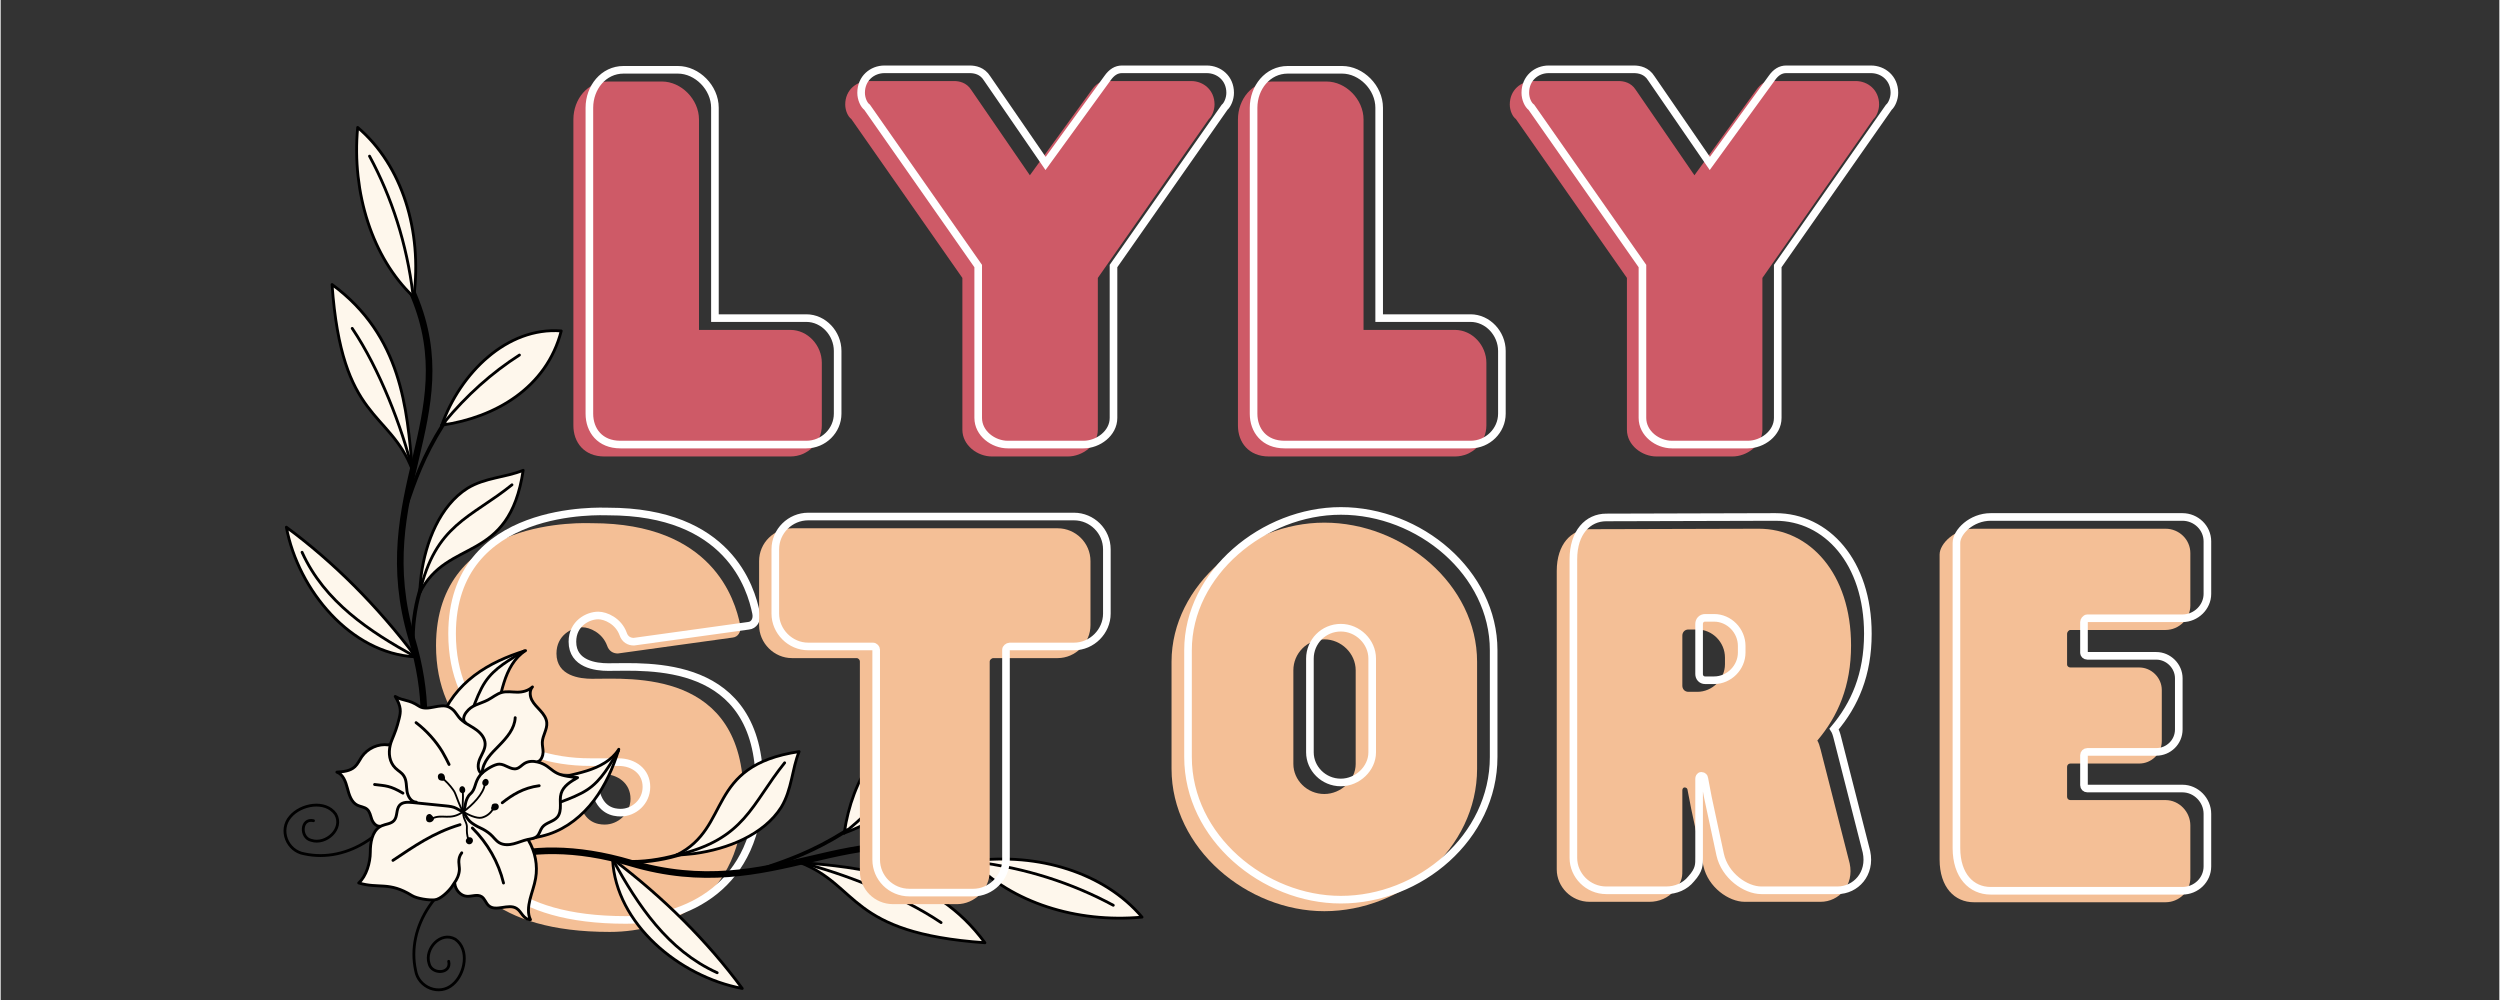<svg xmlns="http://www.w3.org/2000/svg" xmlns:xlink="http://www.w3.org/1999/xlink" width="300" zoomAndPan="magnify" viewBox="0 0 224.88 90" height="120" preserveAspectRatio="xMidYMid meet" version="1.0"><rect x="0" y="0" width="224.88" height="90" fill="#333333" stroke="none"/><defs><g/><clipPath id="18add8aaee"><path d="M 37 77 L 45 77 L 45 89.977 L 37 89.977 Z M 37 77 " clip-rule="nonzero"/></clipPath><clipPath id="d47b38b4cb"><path d="M 54 77 L 67 77 L 67 89.977 L 54 89.977 Z M 54 77 " clip-rule="nonzero"/></clipPath></defs><g fill="#f4bf96" fill-opacity="1"><g transform="translate(38.463, 82.353)"><g><path d="M 14.766 -35.266 C 14.258 -35.266 0.719 -35.98 0.719 -24.254 C 0.719 -16.914 6.031 -12.695 13.16 -12.695 L 15.691 -12.695 C 17.082 -12.695 18.223 -11.852 18.223 -10.461 C 18.223 -9.113 17.082 -8.141 15.902 -8.141 C 15.227 -8.141 14.09 -8.352 13.668 -10.039 C 13.539 -10.375 13.371 -10.586 12.738 -10.461 L 1.434 -9.113 C 0.801 -8.984 0.676 -8.562 1.012 -7.93 C 2.742 -3.121 5.82 1.52 16.367 1.52 C 21.684 1.52 28.391 -1.391 28.391 -10.672 C 28.391 -22.105 18.309 -21.262 14.766 -21.262 C 13.668 -21.262 11.559 -21.512 11.559 -23.539 C 11.559 -25.184 12.949 -25.898 13.879 -25.898 C 14.555 -25.898 15.691 -25.395 16.113 -24.254 C 16.281 -23.75 16.66 -23.539 17.082 -23.539 L 27.418 -24.973 C 27.883 -25.016 28.219 -25.477 28.094 -26.109 C 27.629 -28.391 25.605 -35.266 14.766 -35.266 Z M 14.766 -35.266 "/></g></g></g><path stroke-linecap="butt" transform="matrix(0.22, 0, 0, 0.22, 29.586, 47.621)" fill="none" stroke-linejoin="miter" d="M 114.023 -7.207 C 111.68 -7.207 50.188 -10.472 50.188 42.821 C 50.188 76.184 74.341 95.315 106.711 95.315 L 118.228 95.315 C 124.546 95.315 129.693 99.148 129.693 105.466 C 129.693 111.589 124.546 115.99 119.169 115.99 C 116.117 115.99 110.935 115.049 109 107.383 C 108.45 105.839 107.651 104.898 104.794 105.466 L 53.418 111.589 C 50.579 112.21 50.011 114.126 51.501 116.966 C 59.363 138.83 73.365 159.877 121.263 159.877 C 145.416 159.877 175.923 146.691 175.923 104.526 C 175.923 52.599 130.101 56.432 114.023 56.432 C 109 56.432 99.417 55.261 99.417 46.051 C 99.417 38.597 105.735 35.332 109.994 35.332 C 113.029 35.332 118.228 37.621 120.145 42.821 C 120.89 45.11 122.63 46.051 124.546 46.051 L 171.468 39.538 C 173.58 39.36 175.124 37.248 174.556 34.391 C 172.444 24.009 163.234 -7.207 114.023 -7.207 Z M 114.023 -7.207 " stroke="#ffffff" stroke-width="3.114" stroke-opacity="1" stroke-miterlimit="4"/><g fill="#ce5a67" fill-opacity="1"><g transform="translate(50.154, 41.083)"><g><path d="M 20.922 -11.391 L 12.695 -11.391 L 12.695 -30.328 C 12.695 -32.145 11.094 -33.746 9.363 -33.746 L 4.473 -33.746 C 2.656 -33.746 1.391 -32.145 1.391 -30.328 L 1.391 -2.785 C 1.391 -1.266 2.363 0 4.176 0 L 20.922 0 C 22.484 0 23.75 -1.266 23.75 -2.785 L 23.75 -8.438 C 23.75 -9.996 22.484 -11.391 20.922 -11.391 Z M 20.922 -11.391 "/></g></g></g><g fill="#ce5a67" fill-opacity="1"><g transform="translate(75.292, 41.083)"><g><path d="M 33.449 -30.371 C 33.703 -30.582 33.957 -31.129 33.957 -31.68 C 33.957 -32.988 32.945 -33.789 31.848 -33.789 L 24.211 -33.789 C 23.707 -33.789 23.285 -33.535 22.906 -32.988 L 17.336 -25.309 L 12.062 -32.988 C 11.641 -33.66 10.969 -33.789 10.504 -33.789 L 2.828 -33.789 C 1.73 -33.789 0.719 -32.988 0.719 -31.68 C 0.719 -31.129 0.969 -30.582 1.266 -30.371 L 11.262 -16.07 L 11.262 -2.406 C 11.262 -1.012 12.613 0 13.922 0 L 20.754 0 C 22.062 0 23.453 -1.012 23.453 -2.406 L 23.453 -16.07 Z M 33.449 -30.371 "/></g></g></g><g fill="#ce5a67" fill-opacity="1"><g transform="translate(109.964, 41.083)"><g><path d="M 20.922 -11.391 L 12.695 -11.391 L 12.695 -30.328 C 12.695 -32.145 11.094 -33.746 9.363 -33.746 L 4.473 -33.746 C 2.656 -33.746 1.391 -32.145 1.391 -30.328 L 1.391 -2.785 C 1.391 -1.266 2.363 0 4.176 0 L 20.922 0 C 22.484 0 23.75 -1.266 23.75 -2.785 L 23.75 -8.438 C 23.75 -9.996 22.484 -11.391 20.922 -11.391 Z M 20.922 -11.391 "/></g></g></g><g fill="#ce5a67" fill-opacity="1"><g transform="translate(135.102, 41.083)"><g><path d="M 33.449 -30.371 C 33.703 -30.582 33.957 -31.129 33.957 -31.68 C 33.957 -32.988 32.945 -33.789 31.848 -33.789 L 24.211 -33.789 C 23.707 -33.789 23.285 -33.535 22.906 -32.988 L 17.336 -25.309 L 12.062 -32.988 C 11.641 -33.66 10.969 -33.789 10.504 -33.789 L 2.828 -33.789 C 1.73 -33.789 0.719 -32.988 0.719 -31.68 C 0.719 -31.129 0.969 -30.582 1.266 -30.371 L 11.262 -16.07 L 11.262 -2.406 C 11.262 -1.012 12.613 0 13.922 0 L 20.754 0 C 22.062 0 23.453 -1.012 23.453 -2.406 L 23.453 -16.07 Z M 33.449 -30.371 "/></g></g></g><path stroke-linecap="butt" transform="matrix(0.22, 0, 0, 0.22, 29.586, 6.352)" fill="none" stroke-linejoin="miter" d="M 195.107 101.262 L 157.715 101.262 L 157.715 15.209 C 157.715 6.974 150.421 -0.32 142.559 -0.32 L 120.34 -0.32 C 112.106 -0.32 106.356 6.974 106.356 15.209 L 106.356 140.375 C 106.356 147.243 110.739 152.993 119.027 152.993 L 195.107 152.993 C 202.17 152.993 207.92 147.243 207.92 140.375 L 207.92 114.678 C 207.92 107.562 202.17 101.262 195.107 101.262 Z M 366.201 15.031 C 367.372 14.037 368.491 11.571 368.491 9.086 C 368.491 3.141 363.912 -0.515 358.907 -0.515 L 324.231 -0.515 C 321.941 -0.515 320.025 0.656 318.285 3.141 L 292.979 37.995 L 269.021 3.141 C 267.104 0.053 264.07 -0.515 261.958 -0.515 L 227.068 -0.515 C 222.099 -0.515 217.52 3.141 217.52 9.086 C 217.52 11.571 218.639 14.037 219.987 15.031 L 265.418 79.966 L 265.418 142.097 C 265.418 148.414 271.559 152.993 277.504 152.993 L 308.507 152.993 C 314.452 152.993 320.77 148.414 320.77 142.097 L 320.77 79.966 Z M 466.824 101.262 L 429.45 101.262 L 429.45 15.209 C 429.45 6.974 422.138 -0.32 414.277 -0.32 L 392.058 -0.32 C 383.824 -0.32 378.074 6.974 378.074 15.209 L 378.074 140.375 C 378.074 147.243 382.475 152.993 390.745 152.993 L 466.824 152.993 C 473.887 152.993 479.655 147.243 479.655 140.375 L 479.655 114.678 C 479.655 107.562 473.887 101.262 466.824 101.262 Z M 637.937 15.031 C 639.09 14.037 640.226 11.571 640.226 9.086 C 640.226 3.141 635.63 -0.515 630.625 -0.515 L 595.966 -0.515 C 593.677 -0.515 591.742 0.656 590.021 3.141 L 564.714 37.995 L 540.756 3.141 C 538.84 0.053 535.787 -0.515 533.693 -0.515 L 498.786 -0.515 C 493.817 -0.515 489.238 3.141 489.238 9.086 C 489.238 11.571 490.356 14.037 491.723 15.031 L 537.154 79.966 L 537.154 142.097 C 537.154 148.414 543.276 152.993 549.222 152.993 L 580.243 152.993 C 586.188 152.993 592.505 148.414 592.505 142.097 L 592.505 79.966 Z M 637.937 15.031 " stroke="#ffffff" stroke-width="3.114" stroke-opacity="1" stroke-miterlimit="4"/><path stroke-linecap="round" transform="matrix(0.085, 0, 0, 0.085, 66.193, 77.409)" fill="none" stroke-linejoin="round" d="M 256.521 3.145 C 255.556 2.731 254.591 2.271 253.625 1.858 C 252.798 1.536 252.016 1.168 251.189 0.846 C 122.437 -52.888 41.904 48.789 -111.485 3.145 C -170.046 -14.277 -219 -12.852 -256.555 -0.441 " stroke="#000000" stroke-width="7" stroke-opacity="1" stroke-miterlimit="4"/><path stroke-linecap="round" transform="matrix(0.085, -0, 0, 0.085, 49.997, 72.301)" fill-opacity="1" fill="#fef7ec" fill-rule="nonzero" stroke-linejoin="round" d="M -66.278 57.298 C -60.072 48.459 -49.749 43.364 -39.345 40.385 C -28.986 37.36 -18.131 35.991 -7.863 32.644 C 11.339 26.309 27.772 13.019 39.946 -3.052 C 52.166 -19.169 60.354 -37.972 66.293 -57.293 C 58.923 -45.472 45.648 -38.555 32.342 -34.395 C 19.035 -30.19 5.05 -28.149 -7.939 -23.023 C -40.182 -10.367 -63.657 22.101 -66.278 57.298 Z M -66.278 57.298 " stroke="#000000" stroke-width="3" stroke-opacity="1" stroke-miterlimit="4"/><path stroke-linecap="round" transform="matrix(0.085, -0, 0, 0.085, 49.983, 72.363)" fill="none" stroke-linejoin="round" d="M -66.103 56.568 C -59.011 36.426 -45.189 21.697 -27.853 11.629 C -10.516 1.515 16.588 -4.135 33.286 -15.264 C 48.37 -25.343 56.634 -41.067 66.139 -56.554 " stroke="#000000" stroke-width="3" stroke-opacity="1" stroke-miterlimit="4"/><path fill="#fef7ec" d="M 71.887 77.629 C 77.34 79.699 76.215 83.977 88.59 84.812 C 83.949 78.547 77.398 78.109 71.887 77.629 Z M 71.887 77.629 " fill-opacity="1" fill-rule="nonzero"/><g clip-path="url(#18add8aaee)"><path stroke-linecap="round" transform="matrix(0.085, -0, 0, 0.085, 40.806, 83.228)" fill="none" stroke-linejoin="round" d="M 42.545 -68.927 C -19.987 -48.201 -50.639 3.029 -40.718 48.405 C -37.825 66.531 -15.349 75.612 -1.31 63.182 C 11.71 52.264 16.719 26.136 1.285 15.298 C -14.251 6.391 -31.451 25.562 -26.476 41.032 C -23.781 53.136 -2.494 52.282 -5.687 38.705 " stroke="#000000" stroke-width="3" stroke-opacity="1" stroke-miterlimit="4"/></g><path stroke-linecap="round" transform="matrix(0.085, 0.003, -0.003, 0.085, 78.262, 80.321)" fill="none" stroke-linejoin="round" d="M 76.039 29.223 C 31.733 1.634 -30.72 -19.665 -76.008 -29.24 " stroke="#000000" stroke-width="3" stroke-opacity="1" stroke-miterlimit="4"/><path fill="#fef7ec" d="M 76.156 74.75 C 76.074 74.82 75.992 74.887 75.91 74.953 C 80.594 73.309 84.785 69.121 84.418 64.238 C 79.27 65.547 76.621 70.184 75.918 74.887 C 75.996 74.844 76.074 74.797 76.156 74.75 Z M 76.156 74.75 " fill-opacity="1" fill-rule="nonzero"/><path stroke-linecap="round" transform="matrix(0.085, 0.003, -0.003, 0.085, 80.19, 69.595)" fill="none" stroke-linejoin="round" d="M -47.887 64.945 C 6.439 43.48 53.822 -7.663 47.287 -64.911 C -12.657 -47.186 -41.694 8.539 -47.825 64.16 C -47.861 64.438 -47.898 64.669 -47.887 64.945 " stroke="#000000" stroke-width="3" stroke-opacity="1" stroke-miterlimit="4"/><path stroke-linecap="round" transform="matrix(0.085, 0.003, -0.003, 0.085, 79.077, 71.482)" fill="none" stroke-linejoin="round" d="M 35.681 -42.433 C 18.193 -12.869 -4.972 15.028 -32.86 39.749 C -33.792 40.613 -34.727 41.432 -35.661 42.25 C -35.659 42.296 -35.656 42.387 -35.654 42.433 " stroke="#000000" stroke-width="3" stroke-opacity="1" stroke-miterlimit="4"/><path stroke-linecap="round" transform="matrix(0.085, 0, 0, 0.085, 72.417, 76.452)" fill="none" stroke-linejoin="round" d="M 44.325 -20.392 C 44.187 -20.3 44.049 -20.208 43.911 -20.116 C 42.992 -19.518 42.073 -18.967 41.199 -18.415 C 7.598 2.499 -17.592 11.141 -44.344 20.38 " stroke="#000000" stroke-width="4" stroke-opacity="1" stroke-miterlimit="4"/><path fill="#fef7ec" d="M 55.102 77.391 C 55.094 77.395 55.09 77.395 55.082 77.398 C 55.082 77.398 55.059 77.426 55.059 77.426 C 55.387 83.152 61.066 87.875 66.762 88.918 C 63.609 84.688 59.645 80.777 55.102 77.391 Z M 55.102 77.391 " fill-opacity="1" fill-rule="nonzero"/><g clip-path="url(#d47b38b4cb)"><path stroke-linecap="round" transform="matrix(0.085, 0.005, -0.005, 0.085, 60.911, 83.154)" fill="none" stroke-linejoin="round" d="M -72.376 -63.625 C -64.918 3.459 4.793 55.38 72.372 64.052 C 32.669 16.325 -16.38 -27.127 -71.893 -64.065 C -71.982 -64.014 -72.028 -64.012 -72.117 -63.961 " stroke="#000000" stroke-width="3" stroke-opacity="1" stroke-miterlimit="4"/></g><path stroke-linecap="round" transform="matrix(0.085, 0.005, -0.005, 0.085, 59.798, 82.482)" fill="none" stroke-linejoin="round" d="M 58.465 56.141 C 4.605 35.456 -29.473 -10.363 -58.392 -56.135 C -58.387 -56.044 -58.428 -55.949 -58.469 -55.855 " stroke="#000000" stroke-width="3" stroke-opacity="1" stroke-miterlimit="4"/><path stroke-linecap="round" transform="matrix(0.085, -0, 0, 0.085, 66.342, 72.301)" fill-opacity="1" fill="#fef7ec" fill-rule="nonzero" stroke-linejoin="round" d="M -64.855 54.771 C -61.637 54.833 -47.196 53.392 -45.77 53.17 C -10.948 48.434 27.421 33.419 46.007 4.098 C 57.367 -14.643 57.25 -36.11 64.932 -54.779 C -34.849 -39.81 -5.864 25.477 -64.809 54.725 C -64.855 54.725 -64.901 54.724 -64.947 54.77 C -64.901 54.77 -64.855 54.771 -64.855 54.771 Z M -64.855 54.771 " stroke="#000000" stroke-width="3" stroke-opacity="1" stroke-miterlimit="4"/><path stroke-linecap="round" transform="matrix(0.085, -0, 0, 0.085, 65.688, 72.808)" fill="none" stroke-linejoin="round" d="M 57.299 -48.883 C 22.043 -5.169 15.458 32.168 -57.119 48.841 C -57.165 48.841 -57.211 48.887 -57.303 48.886 " stroke="#000000" stroke-width="3" stroke-opacity="1" stroke-miterlimit="4"/><path stroke-linecap="round" transform="matrix(0.085, 0, 0, 0.085, 58.774, 77.219)" fill="none" stroke-linejoin="round" d="M 28.816 -4.137 C 27.437 -3.724 26.012 -3.264 24.541 -2.804 C 8.361 1.976 -12.967 4.964 -28.78 3.999 " stroke="#000000" stroke-width="4" stroke-opacity="1" stroke-miterlimit="4"/><path stroke-linecap="round" transform="matrix(0.085, 0.003, -0.003, 0.085, 80.234, 81.23)" fill="none" stroke-linejoin="round" d="M -99.585 -39.076 C -34.638 -16.819 -46.284 33.93 99.589 39.047 C 42.645 -32.871 -34.572 -35.54 -99.585 -39.076 Z M -99.585 -39.076 " stroke="#000000" stroke-width="3" stroke-opacity="1" stroke-miterlimit="4"/><path fill="#fef7ec" d="M 87.734 77.605 C 87.668 77.598 87.602 77.59 87.535 77.582 C 87.535 77.582 87.504 77.602 87.504 77.602 C 90.988 81.211 96.805 83.082 102.734 82.5 C 99.297 78.492 93.355 76.746 87.527 77.52 C 87.594 77.547 87.664 77.578 87.734 77.605 Z M 87.734 77.605 " fill-opacity="1" fill-rule="nonzero"/><path stroke-linecap="round" transform="matrix(0.085, -0, 0, 0.085, 95.088, 79.974)" fill="none" stroke-linejoin="round" d="M -89.286 -28.571 C -89.194 -28.524 -89.148 -28.478 -89.103 -28.386 C -48.324 14.301 20.004 36.677 89.816 30.193 C 49.613 -17.179 -20.194 -38.092 -88.822 -29.35 C -89.144 -29.306 -89.466 -29.261 -89.788 -29.217 " stroke="#000000" stroke-width="3" stroke-opacity="1" stroke-miterlimit="4"/><path stroke-linecap="round" transform="matrix(0.085, -0, 0, 0.085, 93.839, 79.512)" fill="none" stroke-linejoin="round" d="M 74.075 23.095 C 30.621 -0.392 -18.986 -16.418 -71.722 -22.808 C -72.503 -22.904 -73.284 -23 -74.065 -23.096 " stroke="#000000" stroke-width="3" stroke-opacity="1" stroke-miterlimit="4"/><path stroke-linecap="round" transform="matrix(0, -0.085, -0.085, 0, 37.263, 47.996)" fill="none" stroke-linejoin="round" d="M 256.54 3.141 C 255.574 2.728 254.563 2.268 253.598 1.854 C 252.816 1.532 251.989 1.211 251.207 0.843 C 122.456 -52.892 41.877 48.786 -111.467 3.141 C -170.028 -14.28 -219.028 -12.855 -256.537 -0.444 " stroke="#000000" stroke-width="7" stroke-opacity="1" stroke-miterlimit="4"/><path stroke-linecap="round" transform="matrix(0, -0.085, -0.085, -0, 42.371, 64.192)" fill-opacity="1" fill="#fef7ec" fill-rule="nonzero" stroke-linejoin="round" d="M -66.305 57.294 C -60.1 48.455 -49.731 43.407 -39.372 40.382 C -28.968 37.356 -18.112 35.988 -7.844 32.64 C 11.311 26.305 27.745 13.015 39.964 -3.056 C 52.184 -19.172 60.373 -37.975 66.312 -57.296 C 58.941 -45.476 45.666 -38.558 32.36 -34.399 C 19.054 -30.194 5.069 -28.152 -7.921 -23.026 C -40.164 -10.37 -63.639 22.098 -66.305 57.294 Z M -66.305 57.294 " stroke="#000000" stroke-width="3" stroke-opacity="1" stroke-miterlimit="4"/><path stroke-linecap="round" transform="matrix(0, -0.085, -0.085, -0, 42.309, 64.206)" fill="none" stroke-linejoin="round" d="M -66.13 56.564 C -59.038 36.422 -45.217 21.739 -27.881 11.625 C -10.544 1.511 16.56 -4.139 33.258 -15.267 C 48.388 -25.347 56.607 -41.07 66.111 -56.558 " stroke="#000000" stroke-width="3" stroke-opacity="1" stroke-miterlimit="4"/><path fill="#fef7ec" d="M 37.039 42.305 C 34.973 36.848 30.695 37.977 29.859 25.598 C 36.125 30.238 36.562 36.793 37.039 42.305 Z M 37.039 42.305 " fill-opacity="1" fill-rule="nonzero"/><path stroke-linecap="round" transform="matrix(0, -0.085, -0.085, -0, 31.444, 73.383)" fill="none" stroke-linejoin="round" d="M 42.563 -68.93 C -19.969 -48.205 -50.621 3.026 -40.746 48.401 C -37.807 66.573 -15.377 75.608 -1.338 63.179 C 11.728 52.261 16.738 26.132 1.303 15.295 C -14.233 6.388 -31.479 25.558 -26.457 41.029 C -23.763 53.133 -2.522 52.324 -5.668 38.702 " stroke="#000000" stroke-width="3" stroke-opacity="1" stroke-miterlimit="4"/><path stroke-linecap="round" transform="matrix(-0.003, -0.085, -0.085, 0.003, 34.351, 35.927)" fill="none" stroke-linejoin="round" d="M 76.012 29.22 C 31.752 1.63 -30.701 -19.669 -76.034 -29.196 " stroke="#000000" stroke-width="3" stroke-opacity="1" stroke-miterlimit="4"/><path fill="#fef7ec" d="M 39.922 38.035 C 39.852 38.113 39.785 38.195 39.719 38.281 C 41.363 33.594 45.551 29.406 50.434 29.77 C 49.125 34.918 44.488 37.566 39.785 38.27 C 39.828 38.191 39.875 38.113 39.922 38.035 Z M 39.922 38.035 " fill-opacity="1" fill-rule="nonzero"/><path stroke-linecap="round" transform="matrix(-0.003, -0.085, -0.085, 0.003, 45.076, 33.999)" fill="none" stroke-linejoin="round" d="M -47.915 64.942 C 6.457 43.476 53.794 -7.665 47.305 -64.915 C -12.639 -47.19 -41.675 8.534 -47.807 64.156 C -47.842 64.433 -47.879 64.665 -47.915 64.942 " stroke="#000000" stroke-width="3" stroke-opacity="1" stroke-miterlimit="4"/><path stroke-linecap="round" transform="matrix(-0.003, -0.085, -0.085, 0.003, 43.189, 35.112)" fill="none" stroke-linejoin="round" d="M 35.653 -42.435 C 18.167 -12.826 -4.954 15.024 -32.887 39.747 C -33.774 40.609 -34.708 41.427 -35.689 42.247 C -35.641 42.291 -35.637 42.383 -35.636 42.429 " stroke="#000000" stroke-width="3" stroke-opacity="1" stroke-miterlimit="4"/><path stroke-linecap="round" transform="matrix(0, -0.085, -0.085, 0, 38.22, 41.772)" fill="none" stroke-linejoin="round" d="M 44.343 -20.395 C 44.205 -20.303 44.022 -20.211 43.884 -20.119 C 42.964 -19.522 42.091 -18.97 41.172 -18.419 C 7.616 2.496 -17.573 11.138 -44.326 20.377 " stroke="#000000" stroke-width="4" stroke-opacity="1" stroke-miterlimit="4"/><path fill="#fef7ec" d="M 37.281 59.086 C 37.277 59.094 37.277 59.098 37.273 59.105 C 37.273 59.105 37.242 59.133 37.242 59.133 C 31.516 58.801 26.797 53.125 25.754 47.426 C 29.984 50.582 33.895 54.543 37.281 59.086 Z M 37.281 59.086 " fill-opacity="1" fill-rule="nonzero"/><path stroke-linecap="round" transform="matrix(-0.005, -0.085, -0.085, 0.005, 31.518, 53.278)" fill="none" stroke-linejoin="round" d="M -72.401 -63.581 C -64.897 3.5 4.765 55.378 72.39 64.048 C 32.641 16.323 -16.362 -27.132 -71.875 -64.07 C -71.964 -64.019 -72.01 -64.016 -72.099 -63.966 " stroke="#000000" stroke-width="3" stroke-opacity="1" stroke-miterlimit="4"/><path stroke-linecap="round" transform="matrix(-0.005, -0.085, -0.085, 0.005, 32.19, 54.391)" fill="none" stroke-linejoin="round" d="M 58.437 56.139 C 4.577 35.454 -29.454 -10.367 -58.373 -56.14 C -58.414 -56.046 -58.409 -55.954 -58.45 -55.859 " stroke="#000000" stroke-width="3" stroke-opacity="1" stroke-miterlimit="4"/><path stroke-linecap="round" transform="matrix(0, -0.085, -0.085, -0, 42.37, 47.847)" fill-opacity="1" fill="#fef7ec" fill-rule="nonzero" stroke-linejoin="round" d="M -64.836 54.767 C -61.665 54.83 -47.178 53.389 -45.798 53.166 C -10.976 48.43 27.439 33.416 45.98 4.094 C 57.386 -14.647 57.222 -36.068 64.95 -54.782 C -34.83 -39.814 -5.845 25.473 -64.79 54.721 C -64.836 54.721 -64.882 54.767 -64.928 54.767 C -64.882 54.767 -64.882 54.767 -64.836 54.767 Z M -64.836 54.767 " stroke="#000000" stroke-width="3" stroke-opacity="1" stroke-miterlimit="4"/><path stroke-linecap="round" transform="matrix(0, -0.085, -0.085, -0, 41.863, 48.501)" fill="none" stroke-linejoin="round" d="M 57.272 -48.886 C 22.062 -5.172 15.477 32.164 -57.1 48.838 C -57.146 48.838 -57.238 48.883 -57.284 48.883 " stroke="#000000" stroke-width="3" stroke-opacity="1" stroke-miterlimit="4"/><path stroke-linecap="round" transform="matrix(0, -0.085, -0.085, 0, 37.453, 55.415)" fill="none" stroke-linejoin="round" d="M 28.788 -4.141 C 27.409 -3.681 25.984 -3.267 24.559 -2.808 C 8.333 1.973 -12.995 4.96 -28.807 3.995 " stroke="#000000" stroke-width="4" stroke-opacity="1" stroke-miterlimit="4"/><path stroke-linecap="round" transform="matrix(-0.003, -0.085, -0.085, 0.003, 33.442, 33.955)" fill="none" stroke-linejoin="round" d="M -99.611 -39.032 C -34.666 -16.822 -46.266 33.926 99.607 39.043 C 42.617 -32.874 -34.598 -35.496 -99.611 -39.032 Z M -99.611 -39.032 " stroke="#000000" stroke-width="3" stroke-opacity="1" stroke-miterlimit="4"/><path fill="#fef7ec" d="M 37.066 26.457 C 37.074 26.523 37.082 26.59 37.09 26.656 C 37.09 26.656 37.07 26.684 37.07 26.684 C 33.461 23.199 31.59 17.383 32.172 11.457 C 36.18 14.895 37.926 20.836 37.152 26.66 C 37.121 26.594 37.094 26.523 37.066 26.457 Z M 37.066 26.457 " fill-opacity="1" fill-rule="nonzero"/><path stroke-linecap="round" transform="matrix(0, -0.085, -0.085, -0, 34.697, 19.101)" fill="none" stroke-linejoin="round" d="M -89.267 -28.574 C -89.222 -28.528 -89.176 -28.482 -89.084 -28.389 C -48.305 14.298 20.022 36.674 89.788 30.19 C 49.585 -17.183 -20.221 -38.096 -88.804 -29.353 C -89.126 -29.309 -89.494 -29.265 -89.816 -29.221 " stroke="#000000" stroke-width="3" stroke-opacity="1" stroke-miterlimit="4"/><path stroke-linecap="round" transform="matrix(0, -0.085, -0.085, -0, 35.16, 20.35)" fill="none" stroke-linejoin="round" d="M 74.093 23.092 C 30.639 -0.395 -18.967 -16.421 -71.75 -22.811 C -72.531 -22.907 -73.312 -23.003 -74.092 -23.099 " stroke="#000000" stroke-width="3" stroke-opacity="1" stroke-miterlimit="4"/><path fill="#fef7ec" d="M 40.832 79.492 C 40.766 79.602 40.688 79.723 40.59 79.855 C 40.277 80.277 39.574 80.965 39.051 81.012 C 38.527 81.062 37.449 80.895 37 80.617 C 34.914 79.312 34.02 80.012 32.188 79.457 C 32.883 78.855 33.242 77.609 33.246 76.688 C 33.25 75.832 33.41 74.824 34.113 74.387 C 34.164 74.355 34.219 74.328 34.277 74.301 C 34.66 74.133 35.141 74.133 35.414 73.816 C 35.738 73.441 35.582 72.809 35.918 72.441 C 36.191 72.141 36.664 72.16 37.07 72.203 C 37.16 72.211 37.246 72.219 37.336 72.23 C 38.254 72.328 39.176 72.426 40.094 72.52 C 40.422 72.555 40.762 72.594 41.051 72.75 C 41.344 72.906 41.441 72.98 41.617 73.059 C 41.863 73.496 41.965 73.668 42.199 73.914 C 42.395 74.117 42.84 74.375 43.148 74.516 C 43.461 74.656 43.785 74.863 44.043 75.086 C 44.324 75.324 44.527 75.664 44.844 75.855 C 45.227 76.09 45.715 76.07 46.148 75.961 C 46.586 75.852 47 75.664 47.438 75.57 C 47.457 75.566 47.477 75.566 47.492 75.562 C 47.492 75.562 47.551 75.625 47.551 75.625 C 47.543 75.629 47.539 75.633 47.531 75.637 C 48.133 76.664 48.367 77.902 48.156 79.066 C 48.043 79.711 47.801 80.324 47.641 80.957 C 47.48 81.59 47.41 82.273 47.676 82.793 C 47.395 82.812 47.152 82.609 46.977 82.391 C 46.805 82.172 46.656 81.918 46.418 81.77 C 45.684 81.305 44.547 82.098 43.902 81.512 C 43.641 81.277 43.555 80.883 43.262 80.695 C 42.883 80.453 42.387 80.688 41.938 80.66 C 41.371 80.629 40.887 80.066 40.844 79.496 C 40.844 79.496 40.832 79.492 40.832 79.492 Z M 40.832 79.492 " fill-opacity="1" fill-rule="nonzero"/><path fill="#fef7ec" d="M 41.617 73.059 C 41.734 72.828 41.77 72.484 41.824 72.234 C 41.879 71.984 42.031 71.625 42.227 71.461 C 42.777 70.996 42.602 70.414 43.148 69.742 C 43.176 69.703 43.211 69.664 43.25 69.625 C 43.273 69.605 43.297 69.582 43.32 69.559 C 43.723 69.191 44.473 68.746 44.887 68.75 C 45.438 68.758 45.93 69.309 46.457 69.16 C 46.719 69.086 46.902 68.859 47.129 68.715 C 47.484 68.484 47.926 68.469 48.344 68.574 C 48.516 68.613 48.68 68.672 48.832 68.746 C 49.371 69 49.582 69.328 50.109 69.598 C 50.641 69.867 51.43 69.938 51.953 70 C 51.336 70.344 50.664 70.75 50.461 71.426 C 50.352 71.777 50.391 72.152 50.391 72.52 C 50.395 72.887 50.348 73.277 50.117 73.559 C 49.762 73.988 49.082 74.039 48.742 74.48 C 48.551 74.73 48.496 75.082 48.262 75.293 C 48.055 75.477 47.766 75.508 47.492 75.562 C 47.477 75.566 47.457 75.566 47.438 75.57 C 47 75.664 46.586 75.852 46.148 75.961 C 45.715 76.07 45.227 76.09 44.844 75.855 C 44.527 75.664 44.324 75.324 44.043 75.086 C 43.785 74.863 43.461 74.656 43.148 74.516 C 42.84 74.375 42.395 74.117 42.199 73.914 C 41.965 73.668 41.863 73.496 41.617 73.059 Z M 41.617 73.059 " fill-opacity="1" fill-rule="nonzero"/><path fill="#fef7ec" d="M 43.32 69.559 C 43.297 69.582 43.273 69.605 43.25 69.625 C 43.25 69.625 43.242 69.617 43.242 69.617 C 42.871 69.316 42.934 68.727 43.129 68.285 C 43.32 67.848 43.617 67.426 43.609 66.945 C 43.602 66.449 43.258 66.012 42.863 65.711 C 42.531 65.457 42.156 65.27 41.812 65.039 C 41.512 64.781 41.668 64.363 41.887 64.086 C 42.129 63.773 42.375 63.594 42.738 63.434 C 43.102 63.273 43.488 63.164 43.84 62.98 C 44.266 62.762 44.641 62.43 45.102 62.305 C 45.555 62.184 46.031 62.281 46.496 62.285 C 46.961 62.293 47.488 62.176 47.879 61.816 C 47.602 62.125 47.629 62.617 47.812 62.992 C 48 63.367 48.312 63.656 48.59 63.969 C 48.867 64.277 49.129 64.641 49.16 65.059 C 49.211 65.66 48.781 66.207 48.75 66.812 C 48.734 67.121 48.824 67.426 48.816 67.734 C 48.805 68.043 48.645 68.473 48.344 68.574 C 47.926 68.469 47.484 68.484 47.129 68.715 C 46.902 68.859 46.719 69.086 46.457 69.16 C 45.93 69.309 45.438 68.758 44.887 68.75 C 44.473 68.746 43.723 69.191 43.32 69.559 Z M 43.32 69.559 " fill-opacity="1" fill-rule="nonzero"/><path fill="#fef7ec" d="M 37.336 72.219 C 36.898 72.176 36.613 71.676 36.551 71.23 C 36.48 70.77 36.531 70.266 36.281 69.867 C 36.055 69.504 35.809 69.434 35.504 69.129 C 34.969 68.594 34.867 67.793 35.051 67.055 C 35.086 66.902 35.137 66.758 35.195 66.613 C 35.496 65.879 35.645 65.547 35.863 64.664 C 36.02 64.039 36.082 63.609 35.52 62.656 C 36.344 63.129 36.691 62.891 37.664 63.543 C 38.434 64.059 39.578 63.223 40.398 63.648 C 41.035 63.977 41.043 64.461 41.609 64.895 C 41.676 64.945 41.742 64.992 41.812 65.039 C 42.156 65.27 42.531 65.457 42.863 65.711 C 43.258 66.012 43.602 66.449 43.609 66.945 C 43.617 67.426 43.32 67.848 43.129 68.285 C 42.934 68.727 42.871 69.316 43.242 69.617 C 43.242 69.617 43.25 69.625 43.25 69.625 C 43.211 69.664 43.176 69.703 43.148 69.742 C 42.602 70.414 42.777 70.996 42.227 71.461 C 42.031 71.625 41.879 71.984 41.824 72.234 C 41.77 72.484 41.734 72.828 41.617 73.059 C 41.441 72.98 41.344 72.906 41.051 72.75 C 40.762 72.594 40.422 72.555 40.094 72.52 C 39.176 72.426 38.254 72.328 37.336 72.23 C 37.336 72.23 37.336 72.219 37.336 72.219 Z M 37.336 72.219 " fill-opacity="1" fill-rule="nonzero"/><path fill="#fef7ec" d="M 37.336 72.219 C 37.336 72.219 37.336 72.23 37.336 72.23 C 37.246 72.219 37.16 72.211 37.07 72.203 C 36.664 72.16 36.191 72.141 35.918 72.441 C 35.582 72.809 35.738 73.441 35.414 73.816 C 35.141 74.133 34.66 74.133 34.277 74.301 C 34.219 74.328 34.164 74.355 34.113 74.387 C 33.77 74.406 33.496 74.07 33.383 73.754 C 33.27 73.434 33.219 73.066 32.965 72.844 C 32.723 72.633 32.371 72.617 32.082 72.473 C 31.539 72.195 31.344 71.531 31.191 70.938 C 31.039 70.348 30.809 69.68 30.246 69.477 C 30.824 69.441 31.453 69.391 31.879 68.992 C 32.141 68.75 32.289 68.406 32.492 68.109 C 33.023 67.336 34 66.895 34.926 67.035 C 34.93 67.035 34.934 67.031 34.938 67.027 C 34.938 67.027 35.051 67.055 35.051 67.055 C 34.867 67.793 34.969 68.594 35.504 69.129 C 35.809 69.434 36.055 69.504 36.281 69.867 C 36.531 70.266 36.48 70.77 36.551 71.23 C 36.613 71.676 36.898 72.176 37.336 72.219 Z M 37.336 72.219 " fill-opacity="1" fill-rule="nonzero"/><path stroke-linecap="round" transform="matrix(0.027, 0.018, -0.018, 0.027, 38.872, 66.919)" fill="none" stroke-linejoin="round" d="M -70.238 -22.831 C -33.644 -20.585 4.21 -10.668 35.271 3.961 C 50.885 11.508 57.549 15.834 70.237 22.895 " stroke="#000000" stroke-width="8" stroke-opacity="1" stroke-miterlimit="4"/><path stroke-linecap="round" transform="matrix(0.027, 0.018, -0.018, 0.027, 46.804, 71.483)" fill="none" stroke-linejoin="round" d="M 29.474 -48.074 C -4.169 -18.664 -18.82 15.155 -29.488 48.027 " stroke="#000000" stroke-width="8" stroke-opacity="1" stroke-miterlimit="4"/><path stroke-linecap="round" transform="matrix(0.027, 0.018, -0.018, 0.027, 36.956, 66.687)" fill="none" stroke-linejoin="round" d="M 95.396 -125.075 C 92.804 -125.065 90.312 -125.121 87.753 -125.277 C 65.916 -126.619 57.427 -138.813 35.606 -136.267 C 7.441 -133.064 -7.382 -92.2 -35.792 -92.153 C -71.712 -92.109 -76.482 -80.094 -105.549 -78.017 C -74.92 -63.386 -69.157 -51.38 -62.437 -32.799 C -52.895 -6.587 -50.99 4.405 -46.076 28.243 C -45.094 32.924 -43.913 37.472 -42.2 41.951 C -34.237 63.883 -17.947 82.526 4.832 86.987 C 17.802 89.527 25.268 87.105 37.252 92.473 C 50.434 98.335 57.766 112.029 67.445 122.557 C 76.657 132.821 92.472 140.667 104.342 134.272 C 104.74 134.005 105.204 133.837 105.602 133.57 " stroke="#000000" stroke-width="8" stroke-opacity="1" stroke-miterlimit="4"/><path stroke-linecap="round" transform="matrix(0.027, 0.018, -0.018, 0.027, 42.538, 67.314)" fill="none" stroke-linejoin="round" d="M 57.357 46.574 C 42.764 45.27 34.26 29.189 31.676 14.611 C 29.06 0.201 29.395 -15.618 20.973 -27.712 C 12.284 -40.205 -3.953 -45.456 -19.142 -46.359 C -31.938 -47.139 -44.691 -45.493 -57.385 -45.475 " stroke="#000000" stroke-width="8" stroke-opacity="1" stroke-miterlimit="4"/><path stroke-linecap="round" transform="matrix(0.027, 0.018, -0.018, 0.027, 46.417, 64.483)" fill="none" stroke-linejoin="round" d="M -107.669 92.955 C -119.737 91.541 -122.913 78.229 -122.093 67.426 C -121.277 55.328 -118.089 46.543 -111.584 36.249 C -105.079 25.955 -97.109 16.553 -91.303 5.863 C -84.21 -6.991 -80.349 -21.86 -70.757 -32.93 C -61.297 -43.768 -47.496 -49.439 -35.599 -57.295 C -23.634 -65.052 -12.218 -77.06 -8.427 -92.892 C -10.204 -80.291 -1.085 -68.232 10.006 -61.83 C 21.196 -55.495 34.097 -53.487 46.504 -50.28 C 58.845 -47.172 71.723 -42.406 79.672 -32.303 C 91.26 -17.861 89.684 3.411 99.251 19.356 C 104.135 27.478 111.636 33.694 116.719 41.682 C 121.702 49.737 124.98 63.414 119.063 71.147 " stroke="#000000" stroke-width="8" stroke-opacity="1" stroke-miterlimit="4"/><path stroke-linecap="round" transform="matrix(0.027, 0.018, -0.018, 0.027, 46.588, 71.711)" fill="none" stroke-linejoin="round" d="M -103.458 119.374 C -104.42 111.503 -109.408 102.152 -112.295 94.854 C -115.182 87.555 -117.456 75.801 -115.292 68.283 C -109.23 47.025 -123.665 35.22 -121.246 8.76 C -121.219 7.298 -120.992 5.702 -120.667 4.04 C -120.404 3.141 -120.209 2.144 -120.014 1.146 C -116.058 -15.085 -104.591 -39.255 -93.986 -46.242 C -79.834 -55.47 -57.881 -49.876 -47 -62.679 C -41.609 -69.048 -40.814 -77.956 -37.521 -85.512 C -32.419 -97.462 -21.452 -105.414 -9.009 -109.883 C -3.966 -111.831 1.213 -113.147 6.36 -113.866 C 24.426 -116.629 35.41 -111.888 53.445 -114.054 C 71.579 -116.286 92.865 -128.002 107.256 -135.37 C 97.431 -116.058 87.284 -94.219 93.681 -73.543 C 96.914 -62.723 104.326 -53.848 110.61 -44.502 C 116.994 -35.224 122.487 -24.48 121.435 -13.377 C 119.742 3.643 103.312 16.568 102.217 33.619 C 101.624 43.257 106.249 53.141 103.894 62.521 C 101.767 70.737 94.945 76.48 88.922 82.551 C 88.591 82.918 88.094 83.253 87.664 83.686 C 78.133 93.56 70.804 105.419 61.541 115.69 C 52.378 125.895 40.285 134.749 26.53 135.336 C 15.201 135.879 4.215 130.706 -7.021 129.455 C -17.394 128.201 -29.189 128.481 -39.549 130.25 C -49.81 131.953 -65.556 133.012 -74.003 131.185 C -84.18 128.933 -89.707 126.297 -103.458 119.374 " stroke="#000000" stroke-width="8" stroke-opacity="1" stroke-miterlimit="4"/><path stroke-linecap="round" transform="matrix(0.027, 0.018, -0.018, 0.027, 45.762, 78.909)" fill="none" stroke-linejoin="round" d="M -10.759 -114.301 C -10.824 -113.969 -10.857 -113.802 -10.989 -113.569 C 21.905 -97.718 49.063 -70.213 63.617 -36.976 C 71.765 -18.634 76.098 1.12 82.852 19.967 C 89.606 38.814 99.516 57.416 115.169 66.092 C 108.345 71.403 98.704 70.378 90.487 67.819 C 82.368 65.193 74.245 61.272 65.64 61.572 C 38.993 62.31 23.634 101.947 -2.798 98.065 C -13.471 96.579 -22.41 88.009 -33.076 88.251 C -46.864 88.572 -55.479 103.027 -67.38 110.02 C -82.331 118.919 -104.286 112.892 -115.141 99.113 " stroke="#000000" stroke-width="8" stroke-opacity="1" stroke-miterlimit="4"/><path stroke-linecap="round" transform="matrix(0.027, 0.018, -0.018, 0.027, 37.563, 76.703)" fill="none" stroke-linejoin="round" d="M 101.747 -65.944 C 100.14 -44.073 116.365 -33.471 122.454 -23.128 C 130.016 -10.166 131.602 4.215 130.947 15.051 C 131.129 18.971 131.213 23.39 131.001 28.442 C 130.268 44.527 124.139 74.059 111.619 84.21 C 99.166 94.462 68.852 108.639 52.672 109.268 C -22.748 111.763 -33.547 144.869 -89.668 162.106 C -82.267 134.896 -94.448 97.03 -110.126 73.501 C -124.668 51.661 -137.84 23.27 -127.433 0.101 C -126.675 -1.563 -125.751 -3.195 -124.728 -4.894 C -117.86 -15.721 -105.631 -23.944 -104.087 -36.677 C -102.254 -51.77 -117.061 -65.201 -114.795 -80.296 C -112.984 -92.631 -100.62 -100.224 -89.545 -106.083 C -87.124 -107.422 -84.804 -108.694 -82.316 -109.933 C -57.282 -123.159 -32.147 -136.451 -7.179 -149.776 C 1.773 -154.497 11.091 -159.319 21.123 -160.29 C 31.253 -161.327 35.009 -161.11 40.82 -162.13 " stroke="#000000" stroke-width="8" stroke-opacity="1" stroke-miterlimit="4"/><path stroke-linecap="round" transform="matrix(0.027, 0.018, -0.018, 0.027, 33.447, 70.045)" fill="none" stroke-linejoin="round" d="M 91.267 99.08 C 82.853 105.461 70.144 101.591 61.846 95.476 C 53.48 89.263 45.903 80.787 35.63 79.465 C 25.856 78.242 16.641 83.861 6.811 85.13 C -11.755 87.364 -28.092 73.806 -42.131 61.301 C -56.103 48.896 -73.401 35.84 -91.194 40.298 C -77.082 29.508 -61.945 17.452 -57.927 0.024 C -55.411 -10.619 -57.517 -21.908 -57.428 -32.941 C -57.144 -61.718 -39.844 -89.666 -13.875 -101.932 C -13.776 -101.998 -13.743 -102.165 -13.71 -102.331 C -14.076 -102.23 -14.408 -102.295 -14.773 -102.194 " stroke="#000000" stroke-width="8" stroke-opacity="1" stroke-miterlimit="4"/><path stroke-linecap="round" transform="matrix(0.027, 0.018, -0.018, 0.027, 44.838, 67.082)" fill="none" stroke-linejoin="round" d="M 3.765 89.014 C -12.626 61.633 -4.681 29.435 0.915 -0.46 C 6.478 -30.188 10.766 -63.102 -4.888 -88.958 " stroke="#000000" stroke-width="8" stroke-opacity="1" stroke-miterlimit="4"/><path stroke-linecap="round" transform="matrix(0.027, 0.018, -0.018, 0.027, 43.855, 76.995)" fill="none" stroke-linejoin="round" d="M -78.222 -39.469 C -20.292 -28.037 34.877 -0.745 78.269 39.521 " stroke="#000000" stroke-width="8" stroke-opacity="1" stroke-miterlimit="4"/><path stroke-linecap="round" transform="matrix(0.027, 0.018, -0.018, 0.027, 38.325, 75.827)" fill="none" stroke-linejoin="round" d="M 49.932 -92.747 C 0.032 -32.337 -22.589 27.632 -49.942 92.803 " stroke="#000000" stroke-width="8" stroke-opacity="1" stroke-miterlimit="4"/><path stroke-linecap="round" transform="matrix(0.027, 0.018, -0.018, 0.027, 34.927, 70.996)" fill="none" stroke-linejoin="round" d="M -39.342 11.742 C -11.784 -2.025 -1.979 -9.774 39.349 -11.866 " stroke="#000000" stroke-width="8" stroke-opacity="1" stroke-miterlimit="4"/><path stroke-linecap="round" transform="matrix(0.025, 0.021, -0.021, 0.025, 42.984, 72.919)" fill="none" stroke-linejoin="round" d="M 28.631 -29.779 C 29.055 -28.116 29.386 -26.379 29.549 -24.659 C 30.857 -12.6 27.603 -0.076 20.38 9.653 C 12.233 20.904 -15.982 28.547 -29.819 29.757 " stroke="#000000" stroke-width="5.2" stroke-opacity="1" stroke-miterlimit="4"/><path fill="#000000" d="M 44.238 72.902 C 44.188 72.867 44.148 72.816 44.141 72.758 C 44.129 72.695 44.164 72.648 44.18 72.59 C 44.195 72.551 44.195 72.504 44.207 72.461 C 44.246 72.332 44.438 72.301 44.555 72.309 C 44.57 72.309 44.582 72.312 44.598 72.312 C 44.832 72.355 44.895 72.637 44.758 72.809 C 44.676 72.91 44.523 72.938 44.402 72.945 C 44.344 72.949 44.285 72.934 44.238 72.902 Z M 44.238 72.902 " fill-opacity="1" fill-rule="nonzero"/><path stroke-linecap="round" transform="matrix(0.027, 0.018, -0.018, 0.027, 41.581, 72.108)" fill="none" stroke-linejoin="round" d="M -17.248 -23.569 C -15.849 -22.777 -14.382 -21.454 -12.813 -19.766 C -3.132 -8.807 9.237 17.526 17.204 23.574 " stroke="#000000" stroke-width="5.2" stroke-opacity="1" stroke-miterlimit="4"/><path fill="#000000" d="M 41.316 70.91 C 41.324 70.891 41.336 70.871 41.348 70.855 C 41.395 70.797 41.465 70.758 41.535 70.754 C 41.598 70.754 41.66 70.785 41.707 70.828 C 41.805 70.926 41.836 71.098 41.793 71.23 C 41.77 71.305 41.711 71.363 41.605 71.379 C 41.562 71.383 41.516 71.383 41.461 71.359 C 41.289 71.289 41.242 71.066 41.316 70.91 Z M 41.316 70.91 " fill-opacity="1" fill-rule="nonzero"/><path stroke-linecap="round" transform="matrix(0.025, 0.021, -0.021, 0.025, 40.196, 73.379)" fill="none" stroke-linejoin="round" d="M 27.019 -35.589 C 16.528 6.45 -13.912 5.456 -25.966 32.992 C -26.376 33.807 -26.708 34.714 -27.041 35.621 " stroke="#000000" stroke-width="5.2" stroke-opacity="1" stroke-miterlimit="4"/><path fill="#000000" d="M 38.973 73.613 C 38.98 73.633 38.988 73.652 38.992 73.672 C 39.012 73.82 38.84 73.961 38.711 73.996 C 38.539 74.047 38.336 73.98 38.297 73.793 C 38.266 73.637 38.281 73.418 38.418 73.32 C 38.656 73.152 38.809 73.363 38.93 73.539 C 38.945 73.562 38.961 73.586 38.973 73.613 Z M 38.973 73.613 " fill-opacity="1" fill-rule="nonzero"/><path stroke-linecap="round" transform="matrix(0.026, 0.019, -0.019, 0.026, 40.708, 71.551)" fill="none" stroke-linejoin="round" d="M -49.967 -20.44 C -47.858 -20.219 -45.822 -20.094 -43.714 -19.873 C -25.101 -17.767 -9.395 -12.744 -3.099 -10.117 C 7.767 -5.37 35.246 16.431 49.996 20.373 " stroke="#000000" stroke-width="5.2" stroke-opacity="1" stroke-miterlimit="4"/><path fill="#000000" d="M 39.953 70.18 C 39.859 70.324 39.668 70.266 39.531 70.223 C 39.395 70.18 39.348 70.02 39.348 69.887 C 39.348 69.875 39.348 69.859 39.352 69.844 C 39.379 69.609 39.656 69.531 39.84 69.66 C 39.945 69.734 39.98 69.887 39.992 70.008 C 40 70.066 39.984 70.133 39.953 70.18 Z M 39.953 70.18 " fill-opacity="1" fill-rule="nonzero"/><path stroke-linecap="round" transform="matrix(0.026, 0.019, -0.019, 0.026, 41.866, 74.295)" fill="none" stroke-linejoin="round" d="M -28.545 -26.096 C -14.726 -7.408 -2.015 -10.323 6.844 4.424 C 9.171 8.214 20.135 23.202 28.511 26.129 " stroke="#000000" stroke-width="5.2" stroke-opacity="1" stroke-miterlimit="4"/><path fill="#000000" d="M 42.328 75.949 C 42.27 75.98 42.195 75.996 42.121 75.984 C 41.992 75.961 41.879 75.848 41.863 75.711 C 41.848 75.559 41.965 75.41 42.105 75.367 C 42.293 75.309 42.48 75.414 42.504 75.617 C 42.516 75.754 42.441 75.883 42.328 75.949 Z M 42.328 75.949 " fill-opacity="1" fill-rule="nonzero"/><path stroke-linecap="round" transform="matrix(0.027, 0.018, -0.018, 0.027, 42.712, 71.845)" fill="none" stroke-linejoin="round" d="M -0.236 -48.695 C 13.251 -23.273 3.177 21.451 -6.33 48.664 " stroke="#000000" stroke-width="5.2" stroke-opacity="1" stroke-miterlimit="4"/><path fill="#000000" d="M 43.887 70.543 C 43.859 70.605 43.812 70.66 43.75 70.699 C 43.641 70.762 43.492 70.746 43.41 70.656 C 43.316 70.551 43.328 70.363 43.414 70.242 C 43.523 70.082 43.719 70.047 43.844 70.184 C 43.93 70.277 43.941 70.422 43.887 70.543 Z M 43.887 70.543 " fill-opacity="1" fill-rule="nonzero"/><g fill="#f4bf96" fill-opacity="1"><g transform="translate(66.868, 81.288)"><g><path d="M 28.262 -33.742 L 4.344 -33.742 C 2.742 -33.742 1.391 -32.438 1.391 -30.793 L 1.391 -25.012 C 1.391 -23.41 2.742 -22.059 4.344 -22.059 L 10.164 -22.059 C 10.336 -22.059 10.461 -21.891 10.461 -21.766 L 10.461 -2.867 C 10.461 -1.266 11.77 0.086 13.457 0.086 L 19.191 0.086 C 20.793 0.086 22.145 -1.266 22.145 -2.867 L 22.145 -21.766 C 22.145 -21.891 22.312 -22.059 22.48 -22.059 L 28.262 -22.059 C 29.863 -22.059 31.215 -23.41 31.215 -25.012 L 31.215 -30.793 C 31.215 -32.438 29.863 -33.742 28.262 -33.742 Z M 28.262 -33.742 "/></g></g></g><g fill="#f4bf96" fill-opacity="1"><g transform="translate(104.659, 81.288)"><g><path d="M 14.469 -34.25 C 7.551 -34.25 0.719 -28.684 0.719 -21.723 L 0.719 -12.105 C 0.719 -4.895 7.551 0.719 14.469 0.719 C 21.555 0.719 28.219 -4.895 28.219 -12.105 L 28.219 -21.723 C 28.219 -28.684 21.555 -34.25 14.469 -34.25 Z M 17.293 -12.527 C 17.293 -11.094 15.984 -9.828 14.469 -9.828 C 12.906 -9.828 11.684 -11.094 11.684 -12.527 L 11.684 -20.965 C 11.684 -22.48 12.906 -23.746 14.469 -23.746 C 15.984 -23.746 17.293 -22.48 17.293 -20.965 Z M 17.293 -12.527 "/></g></g></g><g fill="#f4bf96" fill-opacity="1"><g transform="translate(138.781, 81.288)"><g><path d="M 27.629 -3.586 L 25.012 -13.836 C 24.93 -14.172 24.844 -14.426 24.719 -14.637 C 26.574 -16.828 27.754 -19.531 27.754 -23.199 C 27.754 -29.652 24.043 -33.703 19.445 -33.703 L 4.219 -33.66 C 2.574 -33.66 1.266 -32.309 1.266 -29.906 L 1.266 -3.035 C 1.266 -1.477 2.574 -0.125 4.219 -0.125 L 9.617 -0.125 C 10.461 -0.125 11.305 -0.465 11.852 -1.141 C 12.613 -1.984 12.57 -2.445 12.57 -3.121 L 12.57 -10.164 C 12.57 -10.25 12.613 -10.418 12.781 -10.418 C 12.949 -10.418 13.035 -10.293 13.035 -10.207 L 13.371 -8.477 L 14.469 -3.332 C 14.891 -1.434 16.746 -0.125 18.18 -0.125 L 25.012 -0.125 C 26.656 -0.125 28.051 -1.602 27.629 -3.586 Z M 16.406 -22.102 L 16.406 -21.512 C 16.406 -20.16 15.27 -19.023 13.918 -19.023 L 13.117 -19.023 C 12.781 -19.023 12.57 -19.277 12.57 -19.57 L 12.57 -24.086 C 12.57 -24.379 12.781 -24.633 13.117 -24.633 L 13.918 -24.633 C 15.27 -24.633 16.406 -23.496 16.406 -22.102 Z M 16.406 -22.102 "/></g></g></g><g fill="#f4bf96" fill-opacity="1"><g transform="translate(173.114, 81.288)"><g><path d="M 13.16 -24.59 L 21.723 -24.59 C 22.945 -24.59 23.957 -25.602 23.957 -26.785 L 23.957 -31.508 C 23.957 -32.73 22.945 -33.703 21.723 -33.703 L 4.473 -33.703 C 2.742 -33.703 1.391 -32.352 1.391 -31.383 L 1.391 -3.922 C 1.391 -1.434 2.742 -0.086 4.473 -0.086 L 21.723 -0.086 C 22.945 -0.086 23.957 -1.055 23.957 -2.277 L 23.957 -7 C 23.957 -8.227 22.945 -9.281 21.723 -9.281 L 13.16 -9.281 C 12.992 -9.281 12.863 -9.406 12.863 -9.574 L 12.863 -12.273 C 12.863 -12.441 12.992 -12.57 13.16 -12.57 L 19.359 -12.57 C 20.457 -12.57 21.387 -13.457 21.387 -14.594 L 21.387 -19.191 C 21.387 -20.289 20.457 -21.215 19.359 -21.215 L 13.16 -21.215 C 12.992 -21.215 12.863 -21.344 12.863 -21.469 L 12.863 -24.254 C 12.863 -24.379 12.992 -24.59 13.16 -24.59 Z M 13.16 -24.59 "/></g></g></g><path stroke-linecap="butt" transform="matrix(0.75, 0, 0, 0.75, 50.937, 48.001)" fill="none" stroke-linejoin="miter" d="M 60.882 -2.018 L 28.985 -2.018 C 26.843 -2.018 25.04 -0.272 25.04 1.922 L 25.04 9.629 C 25.04 11.776 26.843 13.574 28.985 13.574 L 36.744 13.574 C 36.979 13.574 37.146 13.793 37.146 13.959 L 37.146 39.165 C 37.146 41.312 38.891 43.11 41.143 43.11 L 48.792 43.11 C 50.924 43.11 52.722 41.312 52.722 39.165 L 52.722 13.959 C 52.722 13.793 52.956 13.574 53.175 13.574 L 60.882 13.574 C 63.029 13.574 64.827 11.776 64.827 9.629 L 64.827 1.922 C 64.827 -0.272 63.029 -2.018 60.882 -2.018 Z M 92.905 -2.69 C 83.67 -2.69 74.567 4.741 74.567 14.027 L 74.567 26.846 C 74.567 36.477 83.67 43.96 92.905 43.96 C 102.357 43.96 111.242 36.477 111.242 26.846 L 111.242 14.027 C 111.242 4.741 102.357 -2.69 92.905 -2.69 Z M 96.667 26.284 C 96.667 28.207 94.921 29.895 92.905 29.895 C 90.815 29.895 89.194 28.207 89.194 26.284 L 89.194 15.028 C 89.194 13.011 90.815 11.323 92.905 11.323 C 94.921 11.323 96.667 13.011 96.667 15.028 Z M 155.98 38.217 L 152.494 24.548 C 152.384 24.095 152.27 23.751 152.092 23.48 C 154.568 20.551 156.147 16.956 156.147 12.047 C 156.147 3.449 151.201 -1.966 145.057 -1.966 L 124.755 -1.908 C 122.556 -1.908 120.81 -0.111 120.81 3.105 L 120.81 38.947 C 120.81 41.036 122.556 42.834 124.755 42.834 L 131.951 42.834 C 133.082 42.834 134.208 42.381 134.937 41.474 C 135.954 40.348 135.896 39.728 135.896 38.837 L 135.896 29.442 C 135.896 29.332 135.954 29.098 136.172 29.098 C 136.391 29.098 136.516 29.275 136.516 29.384 L 136.954 31.693 L 138.424 38.551 C 138.986 41.088 141.462 42.834 143.369 42.834 L 152.494 42.834 C 154.687 42.834 156.543 40.859 155.98 38.217 Z M 141.008 13.516 L 141.008 14.303 C 141.008 16.101 139.497 17.628 137.694 17.628 L 136.626 17.628 C 136.172 17.628 135.896 17.284 135.896 16.883 L 135.896 10.869 C 135.896 10.484 136.172 10.14 136.626 10.14 L 137.694 10.14 C 139.497 10.14 141.008 11.666 141.008 13.516 Z M 182.484 10.192 L 193.896 10.192 C 195.532 10.192 196.892 8.847 196.892 7.268 L 196.892 0.963 C 196.892 -0.658 195.532 -1.966 193.896 -1.966 L 170.889 -1.966 C 168.58 -1.966 166.777 -0.163 166.777 1.14 L 166.777 37.764 C 166.777 41.088 168.58 42.891 170.889 42.891 L 193.896 42.891 C 195.532 42.891 196.892 41.599 196.892 39.963 L 196.892 33.657 C 196.892 32.021 195.532 30.624 193.896 30.624 L 182.484 30.624 C 182.259 30.624 182.082 30.458 182.082 30.223 L 182.082 26.622 C 182.082 26.403 182.259 26.226 182.484 26.226 L 190.754 26.226 C 192.223 26.226 193.458 25.043 193.458 23.532 L 193.458 17.393 C 193.458 15.934 192.223 14.699 190.754 14.699 L 182.484 14.699 C 182.259 14.699 182.082 14.522 182.082 14.355 L 182.082 10.645 C 182.082 10.484 182.259 10.192 182.484 10.192 Z M 182.484 10.192 " stroke="#ffffff" stroke-width="0.914" stroke-opacity="1" stroke-miterlimit="4"/></svg>